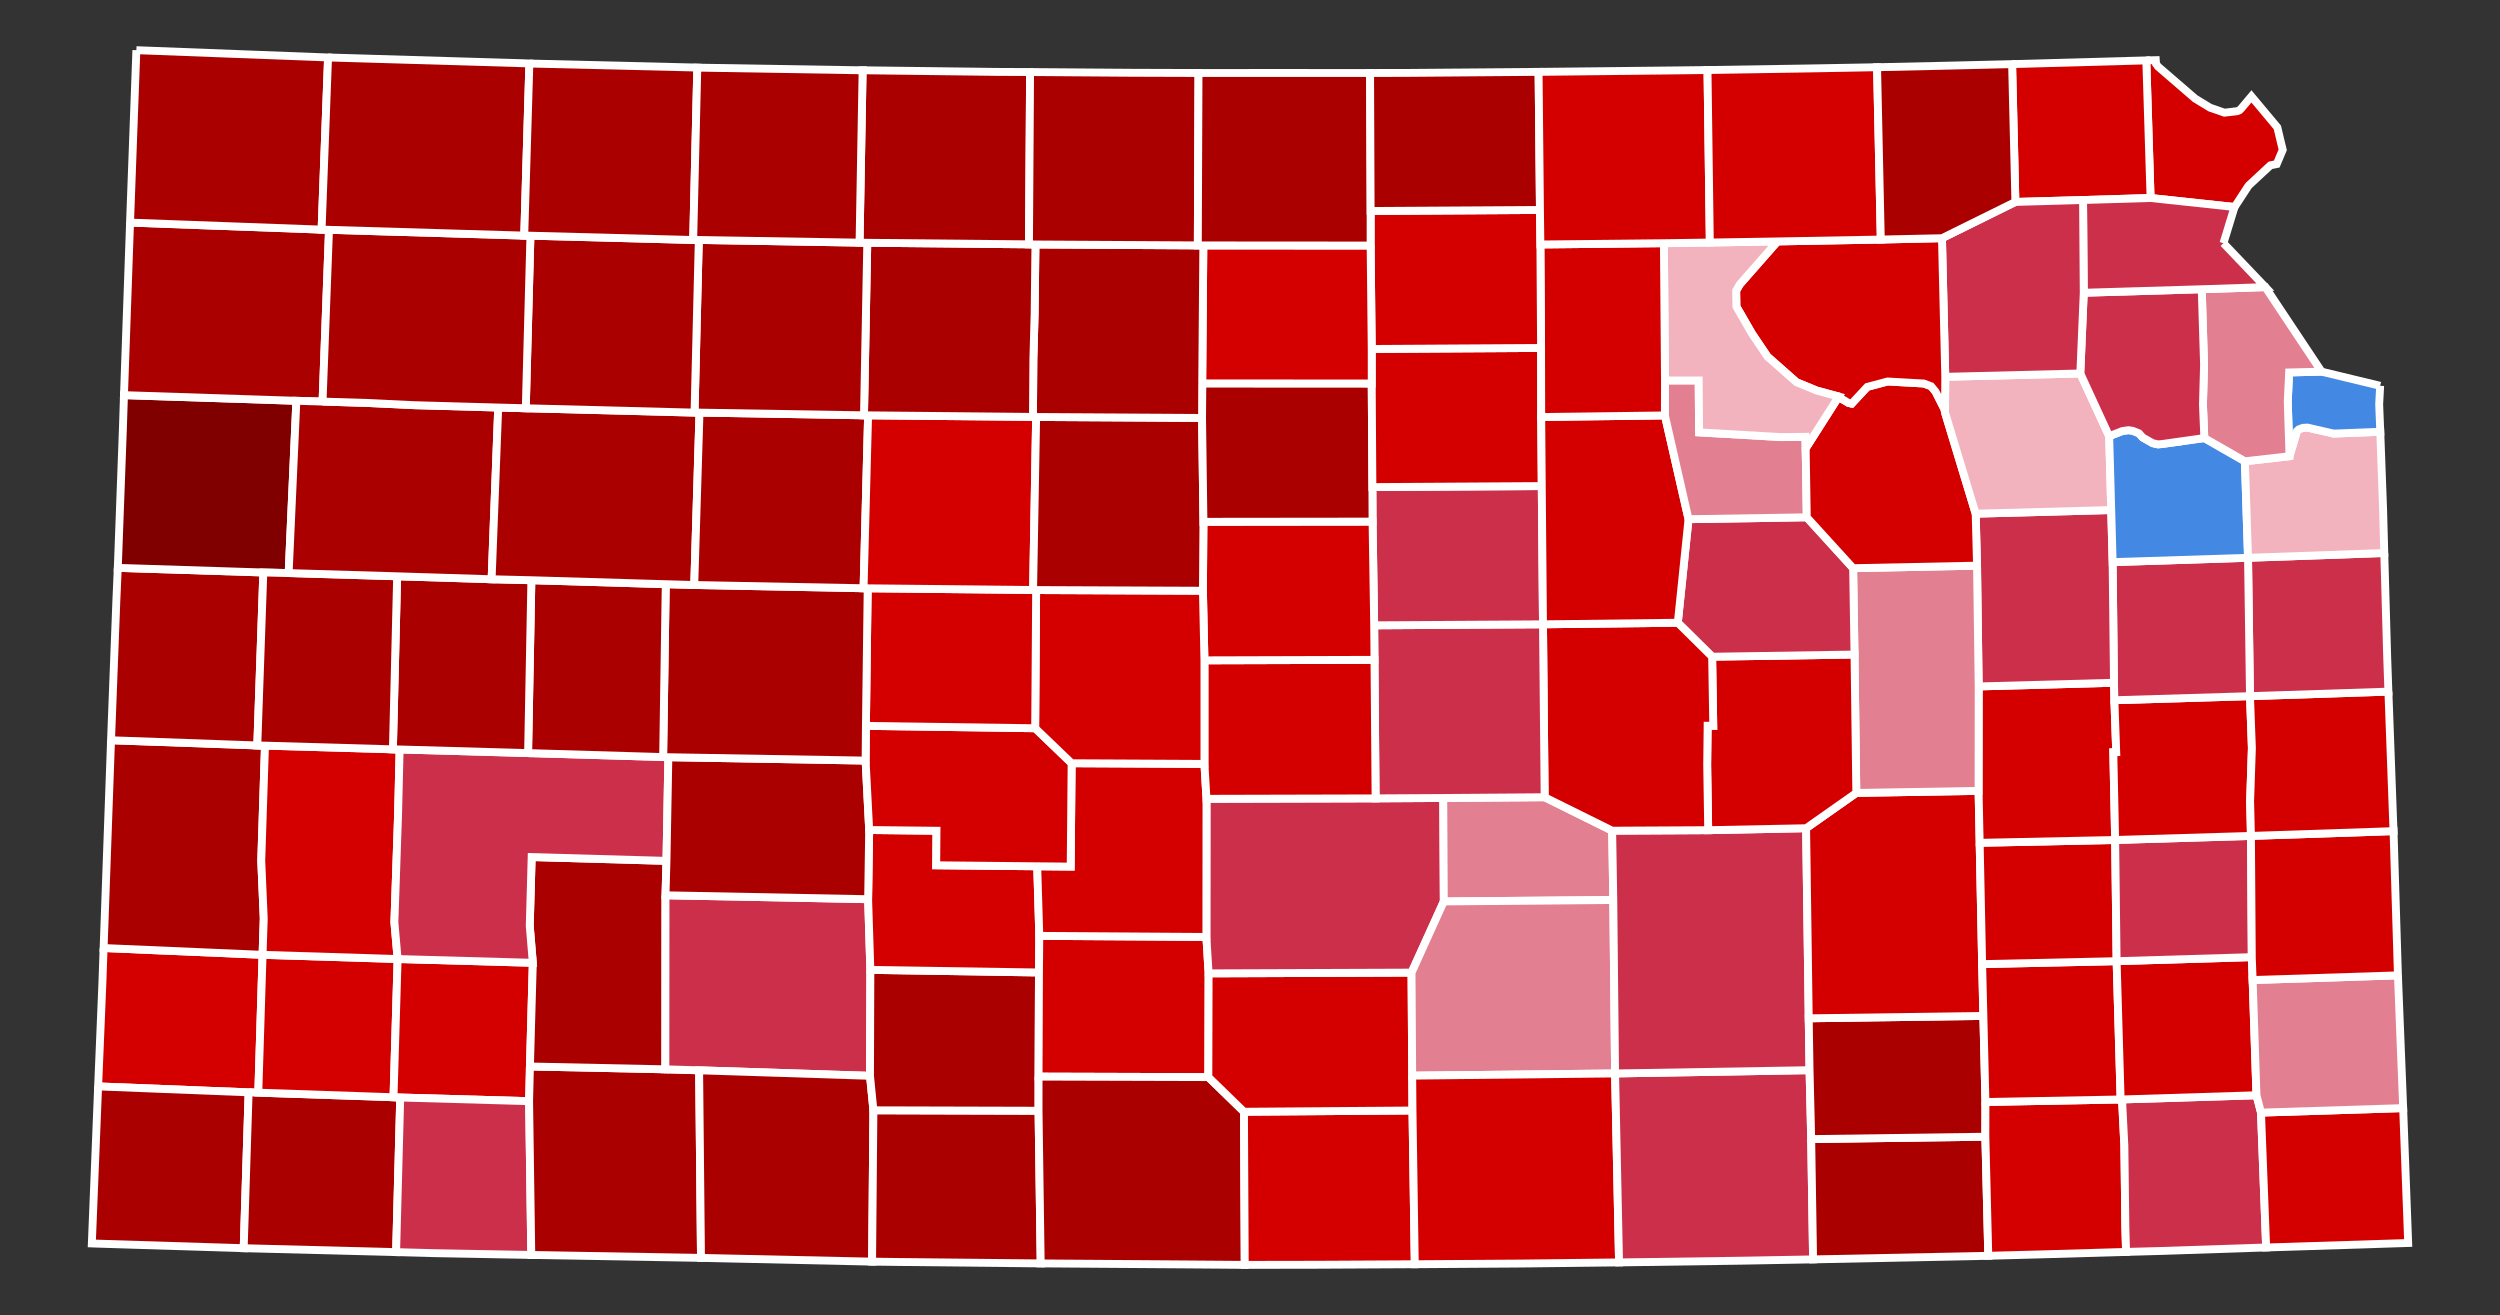 <?xml version="1.0" encoding="UTF-8" standalone="no"?>
<!-- Created with Inkscape (http://www.inkscape.org/) -->

<svg
   xmlns:dc="http://purl.org/dc/elements/1.1/"
   xmlns:cc="http://creativecommons.org/ns#"
   xmlns:rdf="http://www.w3.org/1999/02/22-rdf-syntax-ns#"
   xmlns:svg="http://www.w3.org/2000/svg"
   xmlns="http://www.w3.org/2000/svg"
   xmlns:sodipodi="http://sodipodi.sourceforge.net/DTD/sodipodi-0.dtd"
   xmlns:inkscape="http://www.inkscape.org/namespaces/inkscape"
   width="294.634"
   height="154.984"
   id="svg5598"
   sodipodi:version="0.32"
   inkscape:version="0.91 r13725"
   version="1.0"
   sodipodi:docname="Kansas_Presidential_Election_Results_2016.svg"
   inkscape:output_extension="org.inkscape.output.svg.inkscape">
  <rect width="100%" height="100%" fill="#333333" stroke="none"/>
  <defs
     id="defs5600">
    <linearGradient
       id="linearGradient13418">
      <stop
         id="stop13420"
         offset="0"
         style="stop-color:#008000;stop-opacity:1;" />
      <stop
         id="stop13422"
         offset="1"
         style="stop-color:#000080;stop-opacity:1;" />
    </linearGradient>
    <inkscape:perspective
       sodipodi:type="inkscape:persp3d"
       inkscape:vp_x="0 : 526.18109 : 1"
       inkscape:vp_y="0 : 1000 : 0"
       inkscape:vp_z="744.09448 : 526.18109 : 1"
       inkscape:persp3d-origin="372.04724 : 350.78739 : 1"
       id="perspective5606" />
  </defs>
  <sodipodi:namedview
     id="base"
     pagecolor="#ffffff"
     bordercolor="#666666"
     borderopacity="1.0"
     gridtolerance="10000"
     guidetolerance="10"
     objecttolerance="10"
     inkscape:pageopacity="0.0"
     inkscape:pageshadow="2"
     inkscape:zoom="2.0126457"
     inkscape:cx="74.83529"
     inkscape:cy="82.21193"
     inkscape:document-units="px"
     inkscape:current-layer="layer1"
     showgrid="false"
     inkscape:window-width="1920"
     inkscape:window-height="1017"
     inkscape:window-x="-8"
     inkscape:window-y="-8"
     inkscape:window-maximized="1" />
  <g
     inkscape:label="Layer 1"
     inkscape:groupmode="layer"
     id="layer1"
     transform="translate(-181.441,-342.085)">
    <path
       style="font-size:12px;fill:#d40000;fill-opacity:1;fill-rule:nonzero;stroke:#ffffff;stroke-width:0.93"
       d="M 434.39,349.203 L 435.508,349.176 L 435.537,349.611 L 435.771,349.933 L 440.142,353.703 L 441.902,354.776 L 442.783,355.079 L 443.469,355.322 L 443.6,355.365 L 443.761,355.347 L 445.106,355.185 L 445.367,355.082 L 445.57,354.883 L 445.598,354.85 L 446.781,353.444 L 449.836,357.101 L 450.16,358.471 L 450.468,359.745 L 449.763,361.42 L 449.018,361.568 L 446.512,363.894 L 446.373,364.063 L 445.196,365.872 L 444.79,366.482 L 434.893,365.42 L 434.39,349.203"
       id="KS_Doniphan"
       inkscape:label="Doniphan, KS" />
    <path
       style="font-size:12px;fill:#d40000;fill-opacity:1;fill-rule:nonzero;stroke:#ffffff;stroke-width:0.93"
       d="M 418.575,349.642 L 434.39,349.203 L 434.893,365.42 L 426.937,365.657 L 418.963,365.883 L 418.575,349.642"
       id="KS_Brown"
       inkscape:label="Brown, KS" />
    <path
       style="font-size:12px;fill:#d40000;fill-opacity:1;fill-rule:nonzero;stroke:#ffffff;stroke-width:0.93"
       d="M 193.652,453.814 L 212.386,454.615 L 211.882,470.859 L 210.744,470.822 L 193.005,470.123 L 193.498,458.21 L 193.652,453.814"
       id="KS_Stanton"
       inkscape:label="Stanton, KS" />
    <path
       style="font-size:12px;fill:#aa0000;fill-opacity:1;fill-rule:nonzero;stroke:#ffffff;stroke-width:0.93"
       d="M 193.005,470.123 L 210.744,470.822 L 210.161,489.19 L 192.782,488.649 L 192.264,488.629 L 193.005,470.123"
       id="KS_Morton"
       inkscape:label="Morton, KS" />
    <path
       style="font-size:12px;fill:#aa0000;fill-opacity:1;fill-rule:nonzero;stroke:#ffffff;stroke-width:0.93"
       d="M 210.744,470.822 L 211.882,470.859 L 227.818,471.399 L 228.61,471.431 L 228.124,489.653 L 210.161,489.19 L 210.744,470.822"
       id="KS_Stevens"
       inkscape:label="Stevens, KS" />
    <path
       style="font-size:12px;fill:#d40000;fill-opacity:1;fill-rule:nonzero;stroke:#ffffff;stroke-width:0.93"
       d="M 212.386,454.615 L 228.303,455.109 L 227.818,471.399 L 211.882,470.859 L 212.386,454.615"
       id="KS_Grant"
       inkscape:label="Grant, KS" />
    <path
       style="font-size:12px;fill:#d40000;fill-opacity:1;fill-rule:nonzero;stroke:#ffffff;stroke-width:0.93"
       d="M 244.236,455.555 L 243.895,467.774 L 243.798,471.863 L 228.61,471.431 L 227.818,471.399 L 228.303,455.109 L 244.236,455.555"
       id="KS_Haskell"
       inkscape:label="Haskell, KS" />
    <path
       style="font-size:12px;fill:#cc2f4a;fill-opacity:1;fill-rule:nonzero;stroke:#ffffff;stroke-width:0.93"
       d="M 243.798,471.863 L 244.055,489.985 L 232.584,489.774 L 228.124,489.653 L 228.61,471.431 L 243.798,471.863"
       id="KS_Seward"
       inkscape:label="Seward, KS" />
    <path
       style="font-size:12px;fill:#aa0000;fill-opacity:1;fill-rule:nonzero;stroke:#ffffff;stroke-width:0.93"
       d="M 259.858,468.108 L 263.836,468.225 L 264.055,490.331 L 244.055,489.985 L 243.798,471.863 L 243.895,467.774 L 259.858,468.108"
       id="KS_Meade"
       inkscape:label="Meade, KS" />
    <path
       style="font-size:12px;fill:#aa0000;fill-opacity:1;fill-rule:nonzero;stroke:#ffffff;stroke-width:0.93"
       d="M 259.872,447.598 L 259.858,468.108 L 243.895,467.774 L 244.236,455.555 L 243.873,451.204 L 244.1,443.093 L 259.987,443.541 L 259.872,447.598"
       id="KS_Gray"
       inkscape:label="Gray, KS" />
    <path
       style="font-size:12px;fill:#cc2f4a;fill-opacity:1;fill-rule:nonzero;stroke:#ffffff;stroke-width:0.93"
       d="M 259.872,447.598 L 283.753,448.06 L 284.017,456.393 L 283.973,468.874 L 263.836,468.225 L 259.858,468.108 L 259.872,447.598"
       id="KS_Ford"
       inkscape:label="Ford, KS" />
    <path
       style="font-size:12px;fill:#aa0000;fill-opacity:1;fill-rule:nonzero;stroke:#ffffff;stroke-width:0.93"
       d="M 283.973,468.874 L 284.376,472.937 L 284.22,490.774 L 267.248,490.402 L 264.055,490.331 L 263.836,468.225 L 283.973,468.874"
       id="KS_Clark"
       inkscape:label="Clark, KS" />
    <path
       style="font-size:12px;fill:#aa0000;fill-opacity:1;fill-rule:nonzero;stroke:#ffffff;stroke-width:0.93"
       d="M 303.837,472.99 L 304.091,490.983 L 287.351,490.814 L 284.22,490.774 L 284.376,472.937 L 303.837,472.99"
       id="KS_Comanche"
       inkscape:label="Comanche, KS" />
    <path
       style="font-size:12px;fill:#aa0000;fill-opacity:1;fill-rule:nonzero;stroke:#ffffff;stroke-width:0.93"
       d="M 284.017,456.393 L 303.887,456.695 L 303.838,468.968 L 303.837,472.99 L 284.376,472.937 L 283.973,468.874 L 284.017,456.393"
       id="KS_Kiowa"
       inkscape:label="Kiowa, KS" />
    <path
       style="font-size:12px;fill:#d40000;fill-opacity:1;fill-rule:nonzero;stroke:#ffffff;stroke-width:0.93"
       d="M 283.878,439.905 L 291.81,439.992 L 291.777,444.062 L 303.681,444.18 L 303.927,452.381 L 303.887,456.695 L 284.017,456.393 L 283.753,448.06 L 283.878,439.905"
       id="KS_Edwards"
       inkscape:label="Edwards, KS" />
    <path
       style="font-size:12px;fill:#d40000;fill-opacity:1;fill-rule:nonzero;stroke:#ffffff;stroke-width:0.93"
       d="M 323.617,452.507 L 323.881,456.8 L 323.849,469.026 L 303.838,468.968 L 303.887,456.695 L 303.927,452.381 L 323.617,452.507"
       id="KS_Pratt"
       inkscape:label="Pratt, KS" />
    <path
       style="font-size:12px;fill:#aa0000;fill-opacity:1;fill-rule:nonzero;stroke:#ffffff;stroke-width:0.93"
       d="M 303.838,468.968 L 323.849,469.026 L 328.048,473.109 L 328.138,491.156 L 320.858,491.1 L 304.091,490.983 L 303.837,472.99 L 303.838,468.968"
       id="KS_Barber"
       inkscape:label="Barber, KS" />
    <path
       style="font-size:12px;fill:#d40000;fill-opacity:1;fill-rule:nonzero;stroke:#ffffff;stroke-width:0.93"
       d="M 328.048,473.109 L 347.907,472.962 L 348.178,491.08 L 336.779,491.141 L 328.138,491.156 L 328.048,473.109"
       id="KS_Harper"
       inkscape:label="Harper, KS" />
    <path
       style="font-size:12px;fill:#d40000;fill-opacity:1;fill-rule:nonzero;stroke:#ffffff;stroke-width:0.93"
       d="M 323.881,456.8 L 347.796,456.711 L 347.874,468.854 L 347.907,472.962 L 328.048,473.109 L 323.849,469.026 L 323.881,456.8"
       id="KS_Kingman"
       inkscape:label="Kingman, KS" />
    <path
       style="font-size:12px;fill:#cc2f4a;fill-opacity:1;fill-rule:nonzero;stroke:#ffffff;stroke-width:0.93"
       d="M 343.56,436.176 L 351.535,436.13 L 351.599,448.324 L 347.796,456.711 L 323.881,456.8 L 323.617,452.507 L 323.63,436.228 L 343.56,436.176"
       id="KS_Reno"
       inkscape:label="Reno, KS" />
    <path
       style="font-size:12px;fill:#e27f90;fill-opacity:1;fill-rule:nonzero;stroke:#ffffff;stroke-width:0.93"
       d="M 363.484,436.042 L 371.439,439.985 L 371.573,448.152 L 351.599,448.324 L 351.535,436.13 L 363.484,436.042"
       id="KS_Harvey"
       inkscape:label="Harvey, KS" />
    <path
       style="font-size:12px;fill:#e27f90;fill-opacity:1;fill-rule:nonzero;stroke:#ffffff;stroke-width:0.93"
       d="M 351.599,448.324 L 371.573,448.152 L 371.784,468.596 L 347.874,468.854 L 347.796,456.711 L 351.599,448.324"
       id="KS_Sedgwick"
       inkscape:label="Sedgwick, KS" />
    <path
       style="font-size:12px;fill:#d40000;fill-opacity:1;fill-rule:nonzero;stroke:#ffffff;stroke-width:0.93"
       d="M 347.874,468.854 L 371.784,468.596 L 372.252,490.865 L 360.678,490.998 L 348.178,491.08 L 347.907,472.962 L 347.874,468.854"
       id="KS_Sumner"
       inkscape:label="Sumner, KS" />
    <path
       style="font-size:12px;fill:#cc2f4a;fill-opacity:1;fill-rule:nonzero;stroke:#ffffff;stroke-width:0.93"
       d="M 371.784,468.596 L 394.703,468.21 L 394.897,476.329 L 395.12,490.509 L 386.871,490.66 L 372.252,490.865 L 371.784,468.596"
       id="KS_Cowley"
       inkscape:label="Cowley, KS" />
    <path
       style="font-size:12px;fill:#cc2f4a;fill-opacity:1;fill-rule:nonzero;stroke:#ffffff;stroke-width:0.93"
       d="M 382.759,439.924 L 394.298,439.695 L 394.607,462.097 L 394.703,468.21 L 371.784,468.596 L 371.573,448.152 L 371.439,439.985 L 382.759,439.924"
       id="KS_Butler"
       inkscape:label="Butler, KS" />
    <path
       style="font-size:12px;fill:#aa0000;fill-opacity:1;fill-rule:nonzero;stroke:#ffffff;stroke-width:0.93"
       d="M 394.897,476.329 L 415.422,476.051 L 415.768,490.084 L 414.427,490.116 L 395.12,490.509 L 394.897,476.329"
       id="KS_Chautauqua"
       inkscape:label="Chautauqua, KS" />
    <path
       style="font-size:12px;fill:#aa0000;fill-opacity:1;fill-rule:nonzero;stroke:#ffffff;stroke-width:0.93"
       d="M 415.189,461.814 L 415.432,471.96 L 415.422,476.051 L 394.897,476.329 L 394.703,468.21 L 394.607,462.097 L 415.189,461.814"
       id="KS_Elk"
       inkscape:label="Elk, KS" />
    <path
       style="font-size:12px;fill:#d40000;fill-opacity:1;fill-rule:nonzero;stroke:#ffffff;stroke-width:0.93"
       d="M 414.624,435.291 L 414.752,441.415 L 415.043,455.708 L 415.189,461.814 L 394.607,462.097 L 394.298,439.695 L 400.214,435.535 L 414.624,435.291"
       id="KS_Greenwood"
       inkscape:label="Greenwood, KS" />
    <path
       style="font-size:12px;fill:#d40000;fill-opacity:1;fill-rule:nonzero;stroke:#ffffff;stroke-width:0.93"
       d="M 415.432,471.96 L 431.366,471.662 L 431.531,471.658 L 431.806,477.135 L 431.923,486.698 L 432.004,489.628 L 422.282,489.911 L 415.768,490.084 L 415.422,476.051 L 415.432,471.96"
       id="KS_Montgomery"
       inkscape:label="Montgomery, KS" />
    <path
       style="font-size:12px;fill:#d40000;fill-opacity:1;fill-rule:nonzero;stroke:#ffffff;stroke-width:0.93"
       d="M 415.043,455.708 L 430.893,455.362 L 431.366,471.662 L 415.432,471.96 L 415.043,455.708"
       id="KS_Wilson"
       inkscape:label="Wilson, KS" />
    <path
       style="font-size:12px;fill:#d40000;fill-opacity:1;fill-rule:nonzero;stroke:#ffffff;stroke-width:0.93"
       d="M 414.752,441.415 L 430.718,441.08 L 430.893,455.362 L 415.043,455.708 L 414.752,441.415"
       id="KS_Woodson"
       inkscape:label="Woodson, KS" />
    <path
       style="font-size:12px;fill:#cc2f4a;fill-opacity:1;fill-rule:nonzero;stroke:#ffffff;stroke-width:0.93"
       d="M 431.531,471.658 L 447.374,471.165 L 447.908,473.21 L 448.515,489.104 L 436.221,489.513 L 432.004,489.628 L 431.923,486.698 L 431.806,477.135 L 431.531,471.658"
       id="KS_Labette"
       inkscape:label="Labette, KS" />
    <path
       style="font-size:12px;fill:#d40000;fill-opacity:1;fill-rule:nonzero;stroke:#ffffff;stroke-width:0.93"
       d="M 446.823,454.888 L 446.924,457.587 L 447.374,471.165 L 431.531,471.658 L 431.366,471.662 L 430.893,455.362 L 446.823,454.888"
       id="KS_Neosho"
       inkscape:label="Neosho, KS" />
    <path
       style="font-size:12px;fill:#cc2f4a;fill-opacity:1;fill-rule:nonzero;stroke:#ffffff;stroke-width:0.93"
       d="M 446.723,440.601 L 446.823,454.888 L 430.893,455.362 L 430.718,441.08 L 446.723,440.601"
       id="KS_Allen"
       inkscape:label="Allen, KS" />
    <path
       style="font-size:12px;fill:#d40000;fill-opacity:1;fill-rule:nonzero;stroke:#ffffff;stroke-width:0.93"
       d="M 447.908,473.21 L 464.661,472.68 L 465.253,488.575 L 450.931,489.032 L 448.515,489.104 L 447.908,473.21"
       id="KS_Cherokee"
       inkscape:label="Cherokee, KS" />
    <path
       style="font-size:12px;fill:#e27f90;fill-opacity:1;fill-rule:nonzero;stroke:#ffffff;stroke-width:0.93"
       d="M 464.046,457.034 L 464.617,471.465 L 464.661,472.68 L 447.908,473.21 L 447.374,471.165 L 446.924,457.587 L 464.046,457.034"
       id="KS_Crawford"
       inkscape:label="Crawford, KS" />
    <path
       style="font-size:12px;fill:#d40000;fill-opacity:1;fill-rule:nonzero;stroke:#ffffff;stroke-width:0.93"
       d="M 446.723,440.601 L 463.528,440.037 L 464.046,457.034 L 446.924,457.587 L 446.823,454.888 L 446.723,440.601"
       id="KS_Bourbon"
       inkscape:label="Bourbon, KS" />
    <path
       style="font-size:12px;fill:#aa0000;fill-opacity:1;fill-rule:nonzero;stroke:#ffffff;stroke-width:0.93"
       d="M 194.527,429.326 L 211.764,429.939 L 212.671,429.961 L 212.232,443.53 L 212.525,450.348 L 212.386,454.615 L 193.652,453.814 L 194.527,429.326"
       id="KS_Hamilton"
       inkscape:label="Hamilton, KS" />
    <path
       style="font-size:12px;fill:#aa0000;fill-opacity:1;fill-rule:nonzero;stroke:#ffffff;stroke-width:0.93"
       d="M 195.323,409.009 L 212.475,409.553 L 211.764,429.939 L 194.527,429.326 L 195.155,412.852 L 195.323,409.009"
       id="KS_Greeley"
       inkscape:label="Greeley, KS" />
    <path
       style="font-size:12px;fill:#800000;fill-opacity:1;fill-rule:nonzero;stroke:#ffffff;stroke-width:0.93"
       d="M 216.369,389.32 L 215.459,409.625 L 212.475,409.553 L 195.323,409.009 L 195.922,392.683 L 196.052,388.654 L 216.369,389.32"
       id="KS_Wallace"
       inkscape:label="Wallace, KS" />
    <path
       style="font-size:12px;fill:#aa0000;fill-opacity:1;fill-rule:nonzero;stroke:#ffffff;stroke-width:0.93"
       d="M 196.768,368.318 L 219.341,369.146 L 220.216,369.171 L 219.455,389.412 L 216.369,389.32 L 196.052,388.654 L 196.768,368.318"
       id="KS_Sherman"
       inkscape:label="Sherman, KS" />
    <path
       style="font-size:12px;fill:#aa0000;fill-opacity:1;fill-rule:nonzero;stroke:#ffffff;stroke-width:0.93"
       d="M 197.513,347.999 L 220.105,348.858 L 219.341,369.146 L 196.768,368.318 L 196.776,368.048 L 197.513,347.999"
       id="KS_Cheyenne"
       inkscape:label="Cheyenne, KS" />
    <path
       style="font-size:12px;fill:#d40000;fill-opacity:1;fill-rule:nonzero;stroke:#ffffff;stroke-width:0.93"
       d="M 307.737,432.035 L 323.388,432.114 L 323.63,436.228 L 323.617,452.507 L 303.927,452.381 L 303.681,444.18 L 307.625,444.216 L 307.737,432.035"
       id="KS_Stafford"
       inkscape:label="Stafford, KS" />
    <path
       style="font-size:12px;fill:#d40000;fill-opacity:1;fill-rule:nonzero;stroke:#ffffff;stroke-width:0.93"
       d="M 212.671,429.961 L 227.744,430.396 L 228.54,430.413 L 228.352,438.217 L 227.922,450.772 L 228.303,455.109 L 212.386,454.615 L 212.525,450.348 L 212.232,443.53 L 212.671,429.961"
       id="KS_Kearny"
       inkscape:label="Kearny, KS" />
    <path
       style="font-size:12px;fill:#cc2f4a;fill-opacity:1;fill-rule:nonzero;stroke:#ffffff;stroke-width:0.93"
       d="M 243.678,430.839 L 259.594,431.307 L 260.21,431.325 L 259.987,443.541 L 244.1,443.093 L 243.873,451.204 L 244.236,455.555 L 228.303,455.109 L 227.922,450.772 L 228.352,438.217 L 228.54,430.413 L 243.678,430.839"
       id="KS_Finney"
       inkscape:label="Finney, KS" />
    <path
       style="font-size:12px;fill:#aa0000;fill-opacity:1;fill-rule:nonzero;stroke:#ffffff;stroke-width:0.93"
       d="M 283.456,431.723 L 283.878,439.905 L 283.753,448.06 L 259.872,447.598 L 259.987,443.541 L 260.21,431.325 L 283.456,431.723"
       id="KS_Hodgeman"
       inkscape:label="Hodgeman, KS" />
    <path
       style="font-size:12px;fill:#d40000;fill-opacity:1;fill-rule:nonzero;stroke:#ffffff;stroke-width:0.93"
       d="M 283.492,427.635 L 303.44,427.911 L 307.737,432.035 L 307.625,444.216 L 303.681,444.18 L 291.777,444.062 L 291.81,439.992 L 283.878,439.905 L 283.456,431.723 L 283.492,427.635"
       id="KS_Pawnee"
       inkscape:label="Pawnee, KS" />
    <path
       style="font-size:12px;fill:#d40000;fill-opacity:1;fill-rule:nonzero;stroke:#ffffff;stroke-width:0.93"
       d="M 430.581,422.549 L 430.63,424.609 L 430.845,430.73 L 430.503,430.739 L 430.718,441.08 L 414.752,441.415 L 414.624,435.291 L 414.636,422.984 L 430.581,422.549"
       id="KS_Coffey"
       inkscape:label="Coffey, KS" />
    <path
       style="font-size:12px;fill:#d40000;fill-opacity:1;fill-rule:nonzero;stroke:#ffffff;stroke-width:0.93"
       d="M 430.63,424.609 L 446.61,424.13 L 446.835,430.251 L 446.625,436.516 L 446.723,440.601 L 430.718,441.08 L 430.503,430.739 L 430.845,430.73 L 430.63,424.609"
       id="KS_Anderson"
       inkscape:label="Anderson, KS" />
    <path
       style="font-size:12px;fill:#d40000;fill-opacity:1;fill-rule:nonzero;stroke:#ffffff;stroke-width:0.93"
       d="M 462.923,423.596 L 463.484,438.948 L 463.528,440.037 L 446.723,440.601 L 446.625,436.516 L 446.835,430.251 L 446.61,424.13 L 462.923,423.596"
       id="KS_Linn"
       inkscape:label="Linn, KS" />
    <path
       style="font-size:12px;fill:#cc2f4a;fill-opacity:1;fill-rule:nonzero;stroke:#ffffff;stroke-width:0.93"
       d="M 462.436,407.26 L 462.777,419.448 L 462.923,423.596 L 446.61,424.13 L 446.379,407.824 L 462.436,407.26"
       id="KS_Miami"
       inkscape:label="Miami, KS" />
    <path
       style="font-size:12px;fill:#cc2f4a;fill-opacity:1;fill-rule:nonzero;stroke:#ffffff;stroke-width:0.93"
       d="M 430.421,408.335 L 446.379,407.824 L 446.61,424.13 L 430.63,424.609 L 430.581,422.549 L 430.421,408.335"
       id="KS_Franklin"
       inkscape:label="Franklin, KS" />
    <path
       style="font-size:12px;fill:#cc2f4a;fill-opacity:1;fill-rule:nonzero;stroke:#ffffff;stroke-width:0.93"
       d="M 430.256,402.194 L 430.421,408.335 L 430.581,422.549 L 414.636,422.984 L 414.443,408.749 L 414.282,402.626 L 430.256,402.194"
       id="KS_Osage"
       inkscape:label="Osage, KS" />
    <path
       style="font-size:12px;fill:#e27f90;fill-opacity:1;fill-rule:nonzero;stroke:#ffffff;stroke-width:0.93"
       d="M 399.84,409.047 L 414.443,408.749 L 414.636,422.984 L 414.624,435.291 L 400.214,435.535 L 400.001,419.225 L 399.84,409.047"
       id="KS_Lyon"
       inkscape:label="Lyon, KS" />
    <path
       style="font-size:12px;fill:#d40000;fill-opacity:1;fill-rule:nonzero;stroke:#ffffff;stroke-width:0.93"
       d="M 383.224,419.482 L 400.001,419.225 L 400.214,435.535 L 394.298,439.695 L 382.759,439.924 L 382.64,432.242 L 382.692,427.618 L 383.354,427.624 L 383.224,419.482"
       id="KS_Chase"
       inkscape:label="Chase, KS" />
    <path
       style="font-size:12px;fill:#cc2f4a;fill-opacity:1;fill-rule:nonzero;stroke:#ffffff;stroke-width:0.93"
       d="M 394.376,403.051 L 399.84,409.047 L 400.001,419.225 L 383.224,419.482 L 379.175,415.477 L 380.441,403.273 L 394.376,403.051"
       id="KS_Morris"
       inkscape:label="Morris, KS" />
    <path
       style="font-size:12px;fill:#d40000;fill-opacity:1;fill-rule:nonzero;stroke:#ffffff;stroke-width:0.93"
       d="M 379.175,415.477 L 383.224,419.482 L 383.354,427.624 L 382.692,427.618 L 382.64,432.242 L 382.759,439.924 L 371.439,439.985 L 363.484,436.042 L 363.288,415.663 L 379.175,415.477"
       id="KS_Marion"
       inkscape:label="Marion, KS" />
    <path
       style="font-size:12px;fill:#cc2f4a;fill-opacity:1;fill-rule:nonzero;stroke:#ffffff;stroke-width:0.93"
       d="M 363.288,415.663 L 363.484,436.042 L 351.535,436.13 L 343.56,436.176 L 343.393,415.782 L 363.288,415.663"
       id="KS_McPherson"
       inkscape:label="McPherson, KS" />
    <path
       style="font-size:12px;fill:#d40000;fill-opacity:1;fill-rule:nonzero;stroke:#ffffff;stroke-width:0.93"
       d="M 323.388,419.908 L 343.429,419.85 L 343.56,436.176 L 323.63,436.228 L 323.388,432.114 L 323.388,419.908"
       id="KS_Rice"
       inkscape:label="Rice, KS" />
    <path
       style="font-size:12px;fill:#cc2f4a;fill-opacity:1;fill-rule:nonzero;stroke:#ffffff;stroke-width:0.93"
       d="M 363.144,399.369 L 363.288,415.663 L 343.393,415.782 L 343.202,403.558 L 343.183,399.49 L 363.144,399.369"
       id="KS_Saline"
       inkscape:label="Saline, KS" />
    <path
       style="font-size:12px;fill:#d40000;fill-opacity:1;fill-rule:nonzero;stroke:#ffffff;stroke-width:0.93"
       d="M 323.271,403.581 L 343.202,403.558 L 343.393,415.782 L 343.429,419.85 L 323.388,419.908 L 323.21,411.706 L 323.271,403.581"
       id="KS_Ellsworth"
       inkscape:label="Ellsworth, KS" />
    <path
       style="font-size:12px;fill:#d40000;fill-opacity:1;fill-rule:nonzero;stroke:#ffffff;stroke-width:0.93"
       d="M 323.21,411.706 L 323.388,419.908 L 323.388,432.114 L 307.737,432.035 L 303.44,427.911 L 303.554,411.625 L 323.21,411.706"
       id="KS_Barton"
       inkscape:label="Barton, KS" />
    <path
       style="font-size:12px;fill:#d40000;fill-opacity:1;fill-rule:nonzero;stroke:#ffffff;stroke-width:0.93"
       d="M 283.701,411.419 L 303.194,411.616 L 303.554,411.625 L 303.44,427.911 L 283.492,427.635 L 283.701,411.419"
       id="KS_Rush"
       inkscape:label="Rush, KS" />
    <path
       style="font-size:12px;fill:#aa0000;fill-opacity:1;fill-rule:nonzero;stroke:#ffffff;stroke-width:0.93"
       d="M 259.902,410.934 L 263.261,411.03 L 283.216,411.413 L 283.701,411.419 L 283.492,427.635 L 283.456,431.723 L 260.21,431.325 L 259.594,431.307 L 259.902,410.934"
       id="KS_Ness"
       inkscape:label="Ness, KS" />
    <path
       style="font-size:12px;fill:#aa0000;fill-opacity:1;fill-rule:nonzero;stroke:#ffffff;stroke-width:0.93"
       d="M 244.065,410.467 L 259.902,410.934 L 259.594,431.307 L 243.678,430.839 L 244.065,410.467"
       id="KS_Lane"
       inkscape:label="Lane, KS" />
    <path
       style="font-size:12px;fill:#aa0000;fill-opacity:1;fill-rule:nonzero;stroke:#ffffff;stroke-width:0.93"
       d="M 228.246,410.003 L 239.379,410.352 L 244.065,410.467 L 243.678,430.839 L 228.54,430.413 L 227.744,430.396 L 228.246,410.003"
       id="KS_Scott"
       inkscape:label="Scott, KS" />
    <path
       style="font-size:12px;fill:#aa0000;fill-opacity:1;fill-rule:nonzero;stroke:#ffffff;stroke-width:0.93"
       d="M 215.459,409.625 L 228.246,410.003 L 227.744,430.396 L 212.671,429.961 L 211.764,429.939 L 212.475,409.553 L 215.459,409.625"
       id="KS_Wichita"
       inkscape:label="Wichita, KS" />
    <path
       style="font-size:12px;fill:#aa0000;fill-opacity:1;fill-rule:nonzero;stroke:#ffffff;stroke-width:0.93"
       d="M 219.455,389.412 L 224.776,389.576 L 230.211,389.835 L 240.158,390.115 L 239.379,410.352 L 228.246,410.003 L 215.459,409.625 L 216.369,389.32 L 219.455,389.412"
       id="KS_Logan"
       inkscape:label="Logan, KS" />
    <path
       style="font-size:12px;fill:#aa0000;fill-opacity:1;fill-rule:nonzero;stroke:#ffffff;stroke-width:0.93"
       d="M 243.405,390.199 L 263.294,390.714 L 263.88,390.714 L 263.261,411.03 L 259.902,410.934 L 244.065,410.467 L 239.379,410.352 L 240.158,390.115 L 243.405,390.199"
       id="KS_Gove"
       inkscape:label="Gove, KS" />
    <path
       style="font-size:12px;fill:#aa0000;fill-opacity:1;fill-rule:nonzero;stroke:#ffffff;stroke-width:0.93"
       d="M 263.88,390.714 L 283.265,391.031 L 283.75,391.034 L 283.216,411.413 L 263.261,411.03 L 263.88,390.714"
       id="KS_Trego"
       inkscape:label="Trego, KS" />
    <path
       style="font-size:12px;fill:#d40000;fill-opacity:1;fill-rule:nonzero;stroke:#ffffff;stroke-width:0.93"
       d="M 283.75,391.034 L 303.178,391.218 L 303.553,391.227 L 303.194,411.616 L 283.701,411.419 L 283.216,411.413 L 283.75,391.034"
       id="KS_Ellis"
       inkscape:label="Ellis, KS" />
    <path
       style="font-size:12px;fill:#aa0000;fill-opacity:1;fill-rule:nonzero;stroke:#ffffff;stroke-width:0.93"
       d="M 303.553,391.227 L 323.108,391.342 L 323.271,403.581 L 323.21,411.706 L 303.554,411.625 L 303.194,411.616 L 303.553,391.227"
       id="KS_Russell"
       inkscape:label="Russell, KS" />
    <path
       style="font-size:12px;fill:#aa0000;fill-opacity:1;fill-rule:nonzero;stroke:#ffffff;stroke-width:0.93"
       d="M 343.104,387.281 L 343.183,399.49 L 343.202,403.558 L 323.271,403.581 L 323.108,391.342 L 323.126,387.269 L 343.104,387.281"
       id="KS_Lincoln"
       inkscape:label="Lincoln, KS" />
    <path
       style="font-size:12px;fill:#d40000;fill-opacity:1;fill-rule:nonzero;stroke:#ffffff;stroke-width:0.93"
       d="M 343.104,383.212 L 363.061,383.092 L 363.079,391.233 L 363.144,399.369 L 343.183,399.49 L 343.104,387.281 L 343.104,383.212"
       id="KS_Ottawa"
       inkscape:label="Ottawa, KS" />
    <path
       style="font-size:12px;fill:#d40000;fill-opacity:1;fill-rule:nonzero;stroke:#ffffff;stroke-width:0.93"
       d="M 377.652,391.046 L 380.441,403.273 L 379.175,415.477 L 363.288,415.663 L 363.144,399.369 L 363.079,391.233 L 377.652,391.046"
       id="KS_Dickinson"
       inkscape:label="Dickinson, KS" />
    <path
       style="font-size:12px;fill:#e27f90;fill-opacity:1;fill-rule:nonzero;stroke:#ffffff;stroke-width:0.93"
       d="M 377.652,391.046 L 377.665,386.927 L 381.637,386.925 L 381.686,393.044 L 391.395,393.6 L 394.214,393.565 L 394.247,394.931 L 394.376,403.051 L 380.441,403.273 L 377.652,391.046"
       id="KS_Geary"
       inkscape:label="Geary, KS" />
    <path
       style="font-size:12px;fill:#d40000;fill-opacity:1;fill-rule:nonzero;stroke:#ffffff;stroke-width:0.93"
       d="M 410.67,390.711 L 414.282,402.626 L 414.443,408.749 L 399.84,409.047 L 394.376,403.051 L 394.247,394.931 L 398.141,388.819 L 398.373,389.026 L 399.292,389.572 L 399.668,389.657 L 401.503,387.685 L 403.905,387.044 L 408.174,387.284 L 409.027,387.606 L 409.561,388.255 L 410.614,390.341 L 410.67,390.711"
       id="KS_Wabaunsee"
       inkscape:label="Wabaunsee, KS" />
    <path
       style="font-size:12px;fill:#f2b3be;fill-opacity:1;fill-rule:nonzero;stroke:#ffffff;stroke-width:0.93"
       d="M 410.699,386.494 L 426.612,386.099 L 430.016,393.49 L 430.256,402.194 L 414.282,402.626 L 410.67,390.711 L 410.699,386.494"
       id="KS_Shawnee"
       inkscape:label="Shawnee, KS" />
    <path
       style="font-size:12px;fill:#4389e3;fill-opacity:1;fill-rule:nonzero;stroke:#ffffff;stroke-width:0.93"
       d="M 441.228,393.711 L 446.01,396.45 L 446.379,407.824 L 430.421,408.335 L 430.256,402.194 L 430.016,393.49 L 431.563,392.888 L 432.287,392.784 L 432.789,392.859 L 433.512,393.147 L 433.977,393.654 L 435.13,394.31 L 435.766,394.457 L 436.28,394.412 L 441.228,393.711"
       id="KS_Douglas"
       inkscape:label="Douglas, KS" />
    <path
       style="font-size:12px;fill:#f2b3be;fill-opacity:1;fill-rule:nonzero;stroke:#ffffff;stroke-width:0.93"
       d="M 451.266,395.853 L 452.152,392.882 L 452.374,392.682 L 452.841,392.509 L 453.391,392.478 L 456.473,393.185 L 461.965,392.971 L 462.3,402.173 L 462.436,407.26 L 446.379,407.824 L 446.01,396.45 L 451.266,395.853"
       id="KS_Johnson"
       inkscape:label="Johnson, KS" />
    <path
       style="font-size:12px;fill:#4389e3;fill-opacity:1;fill-rule:nonzero;stroke:#ffffff;stroke-width:0.93"
       d="M 461.95,387.553 L 461.837,389.733 L 461.965,392.971 L 456.473,393.185 L 453.391,392.478 L 452.841,392.509 L 452.374,392.682 L 452.152,392.882 L 451.266,395.853 L 451.062,389.422 L 451.224,385.979 L 455.05,385.887 L 461.95,387.553"
       id="KS_Wyandotte"
       inkscape:label="Wyandotte, KS" />
    <path
       style="font-size:12px;fill:#e27f90;fill-opacity:1;fill-rule:nonzero;stroke:#ffffff;stroke-width:0.93"
       d="M 440.924,376.173 L 448.422,375.922 L 455.05,385.887 L 451.224,385.979 L 451.062,389.422 L 451.266,395.853 L 446.01,396.45 L 441.228,393.711 L 441.068,389.758 L 441.197,385.053 L 440.924,376.173"
       id="KS_Leavenworth"
       inkscape:label="Leavenworth, KS" />
    <path
       style="font-size:12px;fill:#cc2f4a;fill-opacity:1;fill-rule:nonzero;stroke:#ffffff;stroke-width:0.93"
       d="M 427.018,376.588 L 440.924,376.173 L 441.197,385.053 L 441.068,389.758 L 441.228,393.711 L 436.28,394.412 L 435.766,394.457 L 435.13,394.31 L 433.977,393.654 L 433.512,393.147 L 432.789,392.859 L 432.287,392.784 L 431.563,392.888 L 430.016,393.49 L 426.612,386.099 L 427.018,376.588"
       id="KS_Jefferson"
       inkscape:label="Jefferson, KS" />
    <path
       style="font-size:12px;fill:#cc2f4a;fill-opacity:1;fill-rule:nonzero;stroke:#ffffff;stroke-width:0.93"
       d="M 443.485,370.744 L 448.422,375.922 L 440.924,376.173 L 427.018,376.588 L 426.937,365.657 L 434.893,365.42 L 444.79,366.482 L 443.485,370.744"
       id="KS_Atchison"
       inkscape:label="Atchison, KS" />
    <path
       style="font-size:12px;fill:#cc2f4a;fill-opacity:1;fill-rule:nonzero;stroke:#ffffff;stroke-width:0.93"
       d="M 427.018,376.588 L 426.612,386.099 L 410.699,386.494 L 410.308,370.159 L 418.963,365.883 L 426.937,365.657 L 427.018,376.588"
       id="KS_Jackson"
       inkscape:label="Jackson, KS" />
    <path
       style="font-size:12px;fill:#d40000;fill-opacity:1;fill-rule:nonzero;stroke:#ffffff;stroke-width:0.93"
       d="M 410.699,386.494 L 410.67,390.711 L 410.614,390.341 L 409.561,388.255 L 409.027,387.606 L 408.174,387.284 L 403.905,387.044 L 401.503,387.685 L 399.668,389.657 L 399.292,389.572 L 398.373,389.026 L 398.141,388.819 L 395.563,388.118 L 393.172,387.135 L 389.743,384.109 L 387.912,381.393 L 386.084,378.214 L 386.054,376.347 L 386.475,375.607 L 390.926,370.539 L 403.099,370.317 L 410.308,370.159 L 410.699,386.494"
       id="KS_Pottawatomie"
       inkscape:label="Pottawatomie, KS" />
    <path
       style="font-size:12px;fill:#f2b3be;fill-opacity:1;fill-rule:nonzero;stroke:#ffffff;stroke-width:0.93"
       d="M 377.665,386.927 L 377.537,370.748 L 382.95,370.669 L 390.926,370.539 L 386.475,375.607 L 386.054,376.347 L 386.084,378.214 L 387.912,381.393 L 389.743,384.109 L 393.172,387.135 L 395.563,388.118 L 398.141,388.819 L 394.247,394.931 L 394.214,393.565 L 391.395,393.6 L 381.686,393.044 L 381.637,386.925 L 377.665,386.927"
       id="KS_Riley"
       inkscape:label="Riley, KS" />
    <path
       style="font-size:12px;fill:#d40000;fill-opacity:1;fill-rule:nonzero;stroke:#ffffff;stroke-width:0.93"
       d="M 363.061,383.092 L 362.981,370.898 L 377.537,370.748 L 377.665,386.927 L 377.652,391.046 L 363.079,391.233 L 363.061,383.092"
       id="KS_Clay"
       inkscape:label="Clay, KS" />
    <path
       style="font-size:12px;fill:#d40000;fill-opacity:1;fill-rule:nonzero;stroke:#ffffff;stroke-width:0.93"
       d="M 342.975,371.023 L 342.974,366.951 L 362.931,366.83 L 362.981,370.898 L 363.061,383.092 L 343.104,383.212 L 342.975,371.023"
       id="KS_Cloud"
       inkscape:label="Cloud, KS" />
    <path
       style="font-size:12px;fill:#d40000;fill-opacity:1;fill-rule:nonzero;stroke:#ffffff;stroke-width:0.93"
       d="M 342.975,371.023 L 343.104,383.212 L 343.104,387.281 L 323.126,387.269 L 323.259,371.009 L 342.975,371.023"
       id="KS_Mitchell"
       inkscape:label="Mitchell, KS" />
    <path
       style="font-size:12px;fill:#aa0000;fill-opacity:1;fill-rule:nonzero;stroke:#ffffff;stroke-width:0.93"
       d="M 323.126,387.269 L 323.108,391.342 L 303.553,391.227 L 303.178,391.218 L 303.228,384.424 L 303.376,379.021 L 303.473,370.898 L 322.608,371.006 L 323.259,371.009 L 323.126,387.269"
       id="KS_Osborne"
       inkscape:label="Osborne, KS" />
    <path
       style="font-size:12px;fill:#aa0000;fill-opacity:1;fill-rule:nonzero;stroke:#ffffff;stroke-width:0.93"
       d="M 283.653,370.699 L 302.71,370.881 L 303.473,370.898 L 303.376,379.021 L 303.228,384.424 L 303.178,391.218 L 283.75,391.034 L 283.265,391.031 L 283.653,370.699"
       id="KS_Rooks"
       inkscape:label="Rooks, KS" />
    <path
       style="font-size:12px;fill:#aa0000;fill-opacity:1;fill-rule:nonzero;stroke:#ffffff;stroke-width:0.93"
       d="M 263.294,390.714 L 263.797,370.368 L 282.742,370.681 L 283.653,370.699 L 283.265,391.031 L 263.88,390.714 L 263.294,390.714"
       id="KS_Graham"
       inkscape:label="Graham, KS" />
    <path
       style="font-size:12px;fill:#aa0000;fill-opacity:1;fill-rule:nonzero;stroke:#ffffff;stroke-width:0.93"
       d="M 243.955,369.863 L 263.135,370.369 L 263.797,370.368 L 263.294,390.714 L 243.405,390.199 L 243.955,369.863"
       id="KS_Sheridan"
       inkscape:label="Sheridan, KS" />
    <path
       style="font-size:12px;fill:#aa0000;fill-opacity:1;fill-rule:nonzero;stroke:#ffffff;stroke-width:0.93"
       d="M 219.455,389.412 L 220.216,369.171 L 243.225,369.852 L 243.955,369.863 L 243.405,390.199 L 240.158,390.115 L 230.211,389.835 L 224.776,389.576 L 219.455,389.412"
       id="KS_Thomas"
       inkscape:label="Thomas, KS" />
    <path
       style="font-size:12px;fill:#aa0000;fill-opacity:1;fill-rule:nonzero;stroke:#ffffff;stroke-width:0.93"
       d="M 220.105,348.858 L 223.172,348.947 L 243.128,349.539 L 243.83,349.572 L 243.225,369.852 L 220.216,369.171 L 219.341,369.146 L 220.105,348.858"
       id="KS_Rawlins"
       inkscape:label="Rawlins, KS" />
    <path
       style="font-size:12px;fill:#aa0000;fill-opacity:1;fill-rule:nonzero;stroke:#ffffff;stroke-width:0.93"
       d="M 243.83,349.572 L 263.07,350.034 L 263.621,350.056 L 263.135,370.369 L 243.955,369.863 L 243.225,369.852 L 243.83,349.572"
       id="KS_Decatur"
       inkscape:label="Decatur, KS" />
    <path
       style="font-size:12px;fill:#aa0000;fill-opacity:1;fill-rule:nonzero;stroke:#ffffff;stroke-width:0.93"
       d="M 298.886,350.559 L 302.84,350.576 L 302.71,370.881 L 283.653,370.699 L 282.742,370.681 L 283.103,350.368 L 298.886,350.559"
       id="KS_Phillips"
       inkscape:label="Phillips, KS" />
    <path
       style="font-size:12px;fill:#aa0000;fill-opacity:1;fill-rule:nonzero;stroke:#ffffff;stroke-width:0.93"
       d="M 283.02,350.37 L 283.103,350.368 L 282.742,370.681 L 263.797,370.368 L 263.135,370.369 L 263.621,350.056 L 283.02,350.37"
       id="KS_Norton"
       inkscape:label="Norton, KS" />
    <path
       style="font-size:12px;fill:#aa0000;fill-opacity:1;fill-rule:nonzero;stroke:#ffffff;stroke-width:0.93"
       d="M 302.84,350.576 L 314.858,350.663 L 322.691,350.688 L 322.608,371.006 L 303.473,370.898 L 302.71,370.881 L 302.84,350.576"
       id="KS_Smith"
       inkscape:label="Smith, KS" />
    <path
       style="font-size:12px;fill:#aa0000;fill-opacity:1;fill-rule:nonzero;stroke:#ffffff;stroke-width:0.93"
       d="M 330.829,350.685 L 342.91,350.687 L 342.974,366.951 L 342.975,371.023 L 323.259,371.009 L 322.608,371.006 L 322.691,350.688 L 330.829,350.685"
       id="KS_Jewell"
       inkscape:label="Jewell, KS" />
    <path
       style="font-size:12px;fill:#aa0000;fill-opacity:1;fill-rule:nonzero;stroke:#ffffff;stroke-width:0.93"
       d="M 346.802,350.681 L 362.769,350.555 L 362.931,366.83 L 342.974,366.951 L 342.91,350.687 L 346.802,350.681"
       id="KS_Republic"
       inkscape:label="Republic, KS" />
    <path
       style="font-size:12px;fill:#d40000;fill-opacity:1;fill-rule:nonzero;stroke:#ffffff;stroke-width:0.93"
       d="M 362.769,350.555 L 378.771,350.385 L 382.676,350.338 L 382.95,370.669 L 377.537,370.748 L 362.981,370.898 L 362.931,366.83 L 362.769,350.555"
       id="KS_Washington"
       inkscape:label="Washington, KS" />
    <path
       style="font-size:12px;fill:#d40000;fill-opacity:1;fill-rule:nonzero;stroke:#ffffff;stroke-width:0.93"
       d="M 394.738,350.151 L 402.66,350.008 L 403.099,370.317 L 390.926,370.539 L 382.95,370.669 L 382.676,350.338 L 394.738,350.151"
       id="KS_Marshall"
       inkscape:label="Marshall, KS" />
    <path
       style="font-size:12px;fill:#aa0000;fill-opacity:1;fill-rule:nonzero;stroke:#ffffff;stroke-width:0.93"
       d="M 410.715,349.83 L 418.575,349.642 L 418.963,365.883 L 410.308,370.159 L 403.099,370.317 L 402.66,350.008 L 410.715,349.83"
       id="KS_Nemaha"
       inkscape:label="Nemaha, KS" />
  </g>
</svg>
